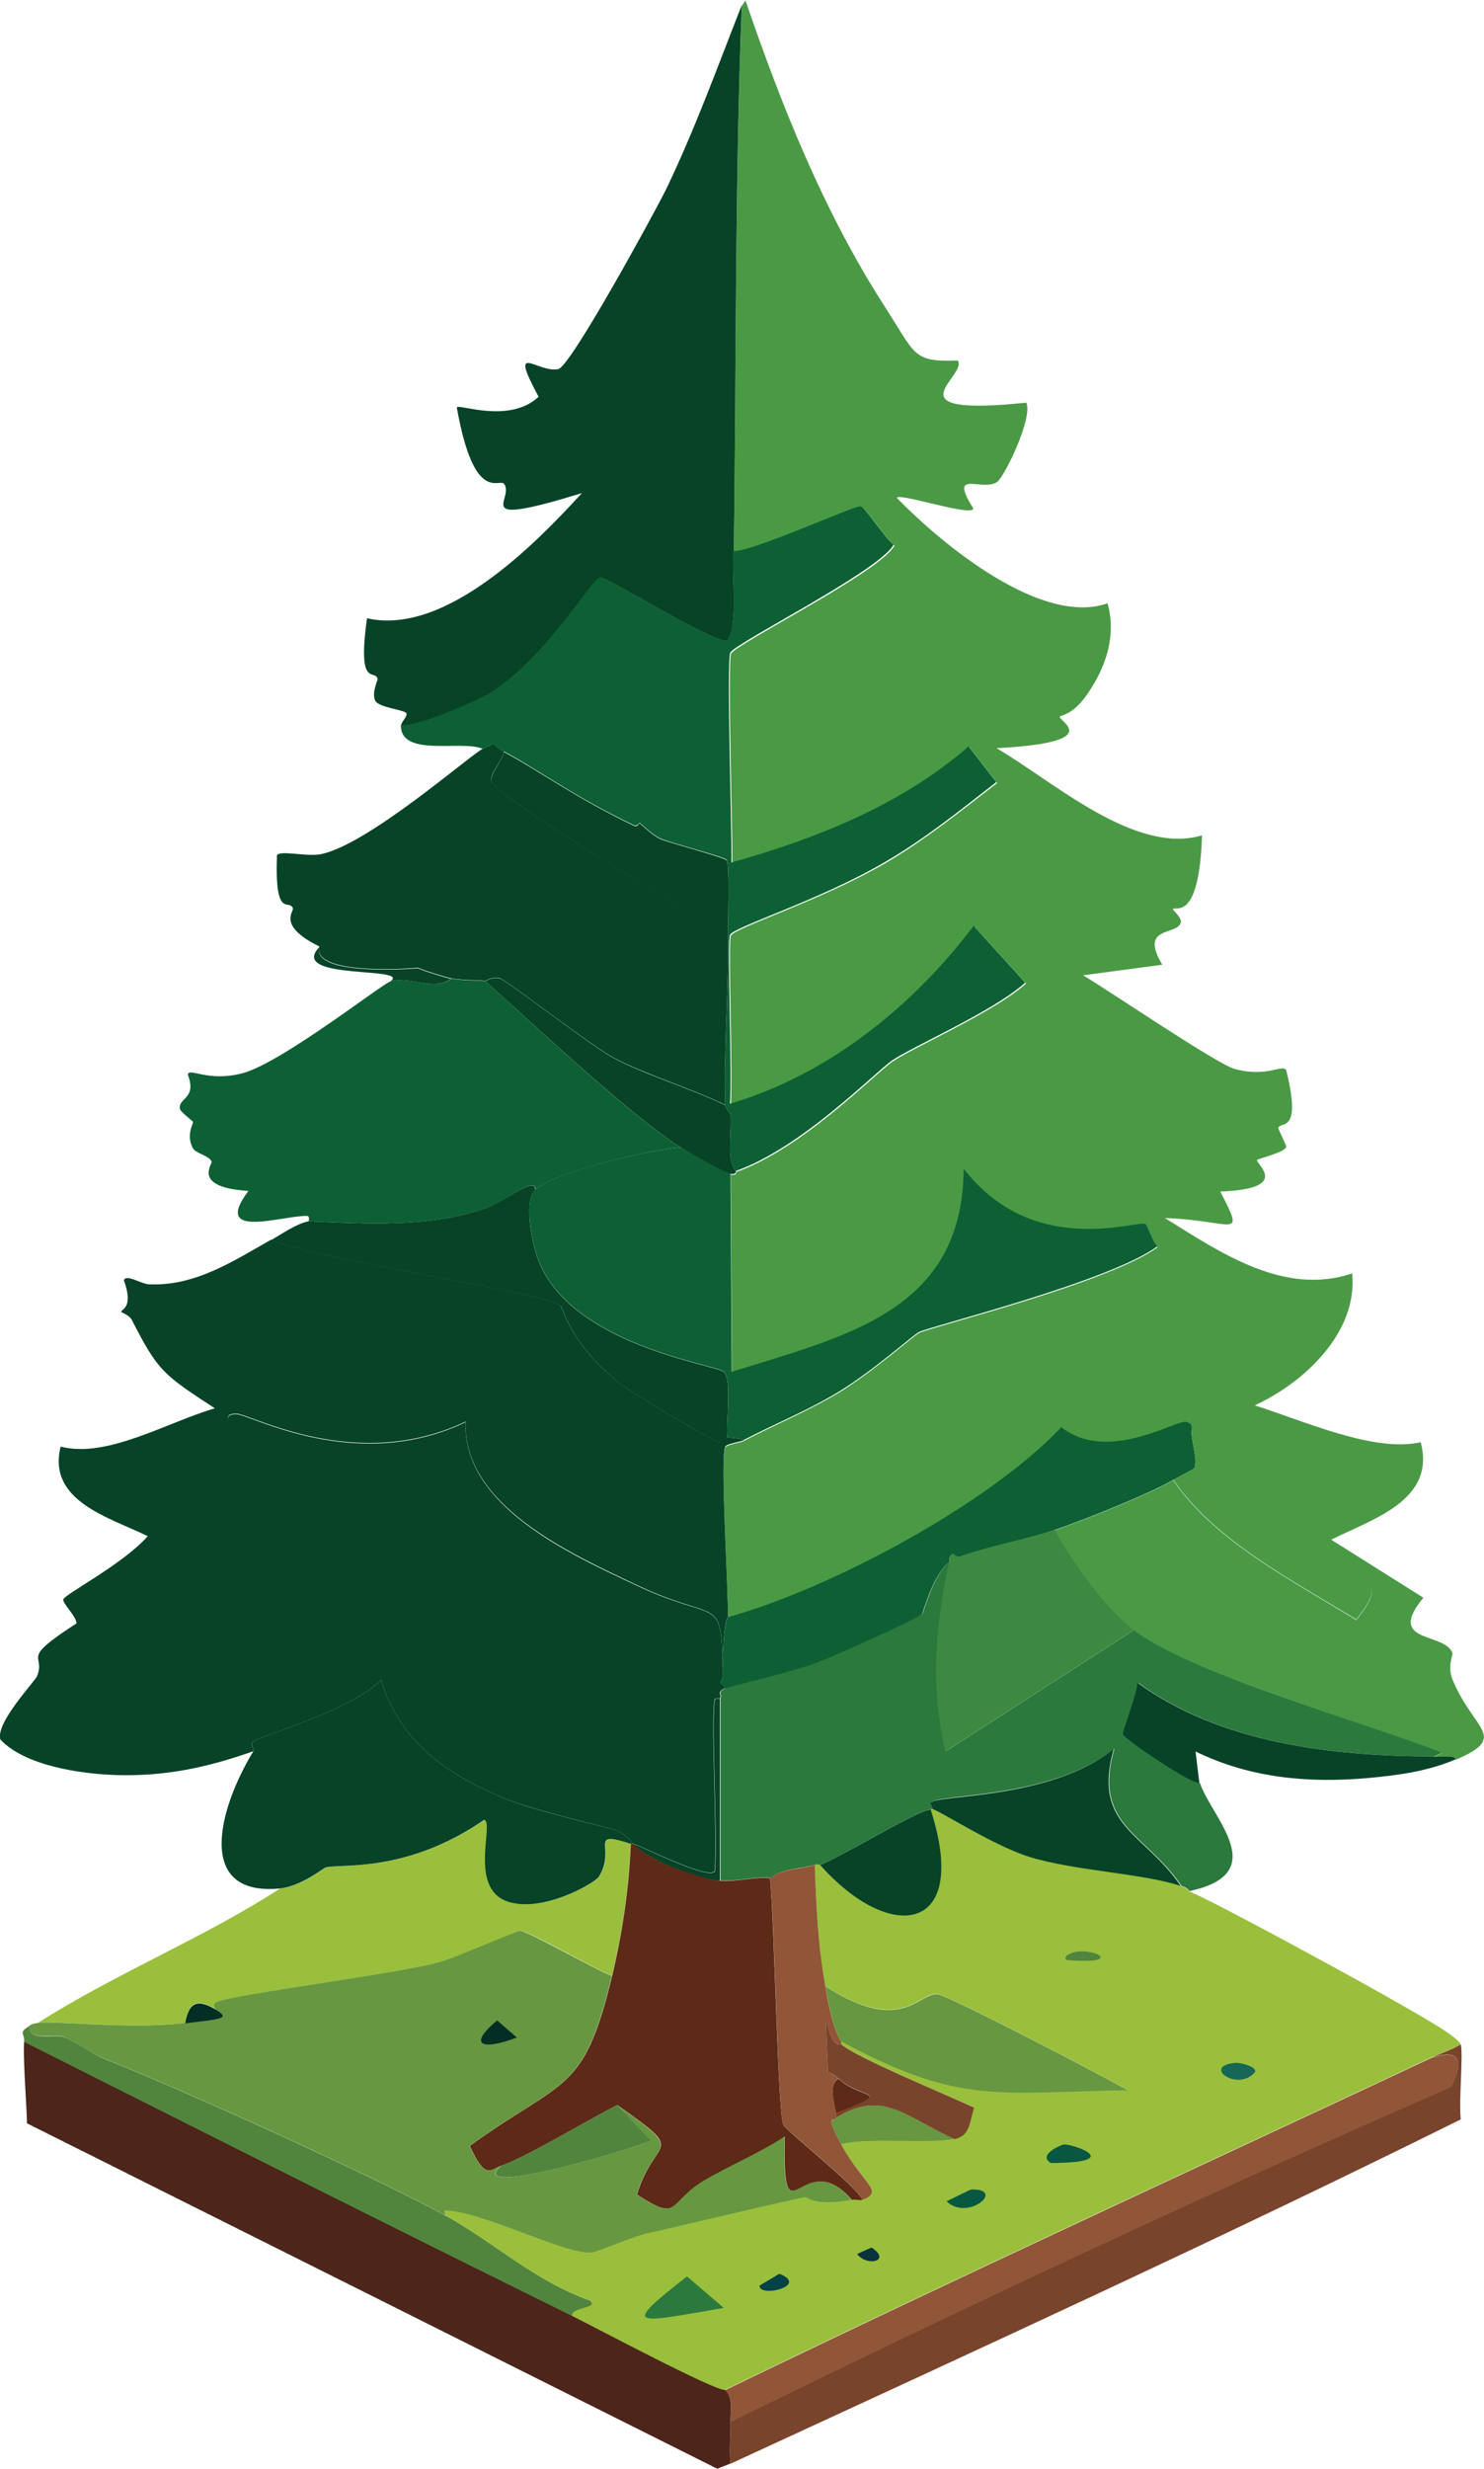 <?xml version="1.0" encoding="UTF-8"?>
<svg id="uuid-b3a8e680-f3fb-4e73-8ddd-6284ed3b646e" data-name="Layer 2" xmlns="http://www.w3.org/2000/svg" viewBox="0 0 50.42 83.82">
  <g id="uuid-c83a6b9a-7cec-4a7d-8520-7e92b0284c1f" data-name="Trees">
    <g>
      <g>
        <g>
          <path d="M19.45,78.62c.73.36,4.82,2.53,5.19,2.51.28.29.17.69.18,1.07.01.48-.05.96,0,1.43-.15.07-.3.11-.45.18q-11.73-5.87-23.46-11.73c.03-.14-.14-2.19-.09-2.78,6.2,3.12,12.4,6.24,18.63,9.31Z" style="fill: #4d251a; stroke-width: 0px;"/>
          <path d="M24.82,83.64c-.05-.48.01-.95,0-1.43,8.08-3.96,16.24-7.78,24.49-11.37.37-.82.38-1.31-.67-.99.33-.15.68-.26.99-.45.09.36-.07,1.89,0,2.55-8.15,4.04-16.51,7.86-24.81,11.69Z" style="fill: #79442c; stroke-width: 0px;"/>
          <path d="M24.82,82.21c-.01-.38.1-.79-.18-1.07,7.96-3.85,15.99-7.53,24-11.28,1.05-.33,1.04.17.67.99-8.25,3.59-16.41,7.41-24.49,11.37Z" style="fill: #915538; stroke-width: 0px;"/>
        </g>
        <g>
          <path d="M21.42,62.59c-.06,1.52-.27,3-.63,4.48-.52-.19-2.85-1.53-3.09-1.52-.15,0-2.2.93-2.78,1.07-1.58.41-6.95,1.08-7.52,1.34-.16.07-.12.15-.04.27-.65-.41-.94-.28-1.07.45-1.87.23-4.46-.1-5.01,0,2.65-1.69,5.61-2.87,8.24-4.57.75-.07,1.48-.7,1.57-.72.54-.12,2.76.19,5.37-1.61.36.08-.56,2.32.81,2.78,1.19.39,2.96-.64,3.09-.85.6-.97-.4-1.59,1.07-1.12Z" style="fill: #9abf3c; stroke-width: 0px;"/>
          <path d="M15.15,75.22c1.67.93,3.06,2.24,4.88,2.87.39.3-.63.22-.58.54-6.23-3.07-12.43-6.19-18.63-9.31.02-.31-.21-.31.18-.54-.07.53.87.28,1.12.36.41.12,1.05.6,1.34.72,2.65,1.04,9.35,4.07,11.69,5.37Z" style="fill: #51853d; stroke-width: 0px;"/>
          <path d="M28.58,69.31c-.27-.4-.43-1.31-.54-1.88,2.6,1.67,3.16.22,3.81.27.36.03,5.7,2.82,6.49,3.27-4.45.08-5.73.52-9.76-1.66Z" style="fill: #679740; stroke-width: 0px;"/>
          <path d="M32.43,72.62c-.89.19-2.87-.07-3.85.18-.62-1.14-.17-.73-.18-.9,1.6-1,2.41-.02,4.03.72Z" style="fill: #679740; stroke-width: 0px;"/>
          <g>
            <path d="M40.13,64.03c.27.09.25.17.27.18.77.29,6.1,3.2,7.21,3.85.39.23,1.95,1.08,2.01,1.34-.31.19-.66.3-.99.45-8.01,3.75-16.04,7.43-24,11.28-.38.03-4.46-2.15-5.19-2.51-.05-.32.98-.24.58-.54-1.82-.62-3.21-1.94-4.88-2.87l-.04-.18c1.26.02,4.12,1.51,5.01,1.43.17-.02,1.4-.54,1.79-.63.96-.21,5.18-1.22,5.46-1.25.08,0,.26.32,1.57.09.11-.02.29.03.36,0,.77-.3,0-.55-.72-1.88.99-.24,2.96,0,3.85-.18.54-.12.5-.58.67-1.07-.95-.43-3.99-1.69-4.52-2.15v-.09c4.03,2.17,5.31,1.73,9.76,1.66-.79-.45-6.13-3.24-6.49-3.27-.64-.05-1.2,1.4-3.81-.27-.25-1.38-.3-2.72-.36-4.12.05-.02.13.02.18,0,2.39,2.68,5.12,2.34,3.76-1.88.03,0,.06,0,.09,0,.18.02,2.06,1.24,3.27,1.61,1.51.46,3.88.56,5.15.99Z" style="fill: #9abf3c; stroke-width: 0px;"/>
            <g>
              <path d="M23.34,77.28l1.25,1.07c-3.01.51-3.55.73-1.25-1.07Z" style="fill: #2b793c; stroke-width: 0px;"/>
              <path d="M36.15,72.8c.34-.01,2.1.62-.45.63-.46-.28.36-.62.45-.63Z" style="fill: #085841; stroke-width: 0px;"/>
              <path d="M33.01,74.33c1.18-.03-.13,1.1-.85.4.24-.11.79-.4.85-.4Z" style="fill: #085841; stroke-width: 0px;"/>
              <path d="M41.97,70.03c.14-.01.73.11.67.31-.57.7-1.84-.2-.67-.31Z" style="fill: #166756; stroke-width: 0px;"/>
              <path d="M26.48,77.19c1.04.41-.71.83-.67.4l.67-.4Z" style="fill: #054246; stroke-width: 0px;"/>
              <path d="M36.51,66.27c.71-.15,1.7.43-.27.27-.17-.14.23-.26.27-.27Z" style="fill: #51853d; stroke-width: 0px;"/>
              <path d="M29.61,76.3c.69.45-.14.67-.49.22l.49-.22Z" style="fill: #09343b; stroke-width: 0px;"/>
            </g>
          </g>
          <path d="M17.03,73.52c.77-.25,2.98-1.57,3.94-2.06l1.16,1.21c-1.27.49-6.33,1.93-5.1.85Z" style="fill: #51853d; stroke-width: 0px;"/>
          <g>
            <path d="M20.79,67.07c-.97,4.03-1.62,3.46-4.84,5.78.55,1.18.69.8,1.07.67-1.23,1.08,3.83-.36,5.1-.85l-1.16-1.21c2.44,1.73,1.28,1.05.67,3.04,1.46.96,1.04.28,2.24-.45.9-.55,1.9-.94,2.78-1.52-.07,3.81.6.2,2.28,2.15-1.31.23-1.49-.1-1.57-.09-.28.03-4.5,1.04-5.46,1.25-.39.09-1.62.61-1.79.63-.9.08-3.76-1.42-5.01-1.43l.04.18c-2.33-1.3-9.04-4.33-11.69-5.37-.3-.12-.93-.59-1.34-.72-.25-.08-1.19.17-1.12-.36.12-.07.15-.07.27-.09.55-.1,3.14.23,5.01,0,1.2-.15,1.55-.15,1.07-.45-.08-.12-.11-.2.04-.27.58-.26,5.95-.93,7.52-1.34.57-.15,2.63-1.07,2.78-1.07.24,0,2.57,1.33,3.09,1.52Z" style="fill: #679740; stroke-width: 0px;"/>
            <path d="M16.89,68.59l.67.58c-1.09.42-1.74.32-.67-.58Z" style="fill: #032e24; stroke-width: 0px;"/>
          </g>
          <path d="M7.36,68.24c.48.3.12.3-1.07.45.13-.73.42-.85,1.07-.45Z" style="fill: #032e24; stroke-width: 0px;"/>
        </g>
      </g>
      <g>
        <path d="M49.45,59.73c.01-.14-.33-.09-.72-.09l.27-.13c-2.58-1.03-8.46-2.66-10.48-4.16-.88-.66-2.13-2.4-2.69-3.4.95-.32,3.25-1.24,4.03-1.7,1.41,2.08,4.11,3.44,6.22,4.75,1.03-1.29.24-1.11.18-1.16-.51-.49-.93-1.12-1.43-1.61-.43-.43-3.8-3.53-4.03-3.67-.05-.03-.24.03-.31,0-.02,0,.05-.25-.22-.27-.38-.03-2.67,1.4-4.21.18-2.48,2.62-7.83,5.48-11.33,6.45.02-.83-.27-5.42-.09-5.78.05-.1.51-.16.63-.22,1.05-.55,2.15-1,3.18-1.61,1.18-.71,2.62-1.99,2.78-2.06.43-.21,6.5-1.72,8.1-2.91-.13-.11-.34-.74-.4-.76-.32-.13-3.82,1.18-6.18-1.88-.02,4.83-4.01,5.69-7.88,6.9l-.04-6.72c.11,0,.19.02.18-.09,2.27-.8,4.71-3.34,5.33-3.76.7-.48,3.46-1.68,4.52-2.64l-1.75-1.93c-2.08,2.75-4.95,5.07-8.28,6.04.08-.92-.1-5.46,0-5.73.11-.27,3.03-1.18,5.24-2.46,1.34-.78,2.58-1.78,3.81-2.73l-.94-1.21c-2.28,1.98-5.17,3.13-8.06,3.94.02-.98-.17-6.79-.04-7.12.12-.31,5.1-2.79,5.55-3.67-.25-.17-.97-1.28-1.12-1.3-.23-.03-3.67,1.56-4.34,1.52.09-6.18.03-12.36.27-18.54l.13-.18c1.22,3.56,2.65,7.15,4.7,10.34,1.1,1.7.96,1.93,2.51,1.88.37.51-2.43,1.92,2.33,1.43.23.53-.75,2.52-.99,2.69-.5.35-1.68-.47-.81.9-.03.3-2.52-.54-2.6-.36,1.55,1.6,4.93,4.37,7.16,3.58.31,1.11-.06,2.2-.72,3.13-.48.68-.87.66-.9.72-.06.15,1.6.87-2.15,1.07,1.95,1.14,4.69,3.63,6.98,2.96-.1,3.02-.94,2.36-.99,2.51,0,.03.31.29.27.45-.13.45-1.43.1-.63,1.43l-2.69.36c.97.58,4.54,3.01,5.15,3.18,1.12.3,1.62-.18,1.75.04.55,2.22-.21,1.7-.27,1.97,0,.03.28.59.27.63-.05.2-.96.4-.99.45-.05.13,1.19.98-1.25,1.07.87,1.69.46.98-1.88.9,1.88,1.17,4.05,2.66,6.36,1.88.2,2-1.62,3.7-3.31,4.48,1.63.51,4.07,1.62,5.64,1.25.52,1.98-1.63,2.6-3.04,3.31l3.13,1.97c-1.29,1.57.71,1.15.99,1.88.02.04-.18.47,0,.9.72,1.74,1.94,1.94.09,2.73Z" style="fill: #4a9a45; stroke-width: 0px;"/>
        <path d="M24.73,48.8s.51.03.54.09c-.11.06-.58.12-.63.22-.18.36.11,4.95.09,5.78,0,.09-.13-.12-.18,1.7-.05-2.49-.17-1.48-2.91-2.78-2.28-1.08-5.92-2.71-5.82-5.55-3.73,1.78-7.32-.27-7.79-.27-1.22.01,1.92,1.77,2.78,2.15,1.78.79,4.07,1.13,5.28,1.7.74.35,4.38,3,5.73,3.85.83.52,1.78,1.09,2.64,1.43.01,0,.17.14.18.18-.33.18-.1.19-.18.36,0,0-.16-.03-.18.04-.14.6.1,4.54,0,5.82-.21.3-2.35-.79-2.78-.94-.03-.02-.16-.26-.58-.45-.19-.08-2.66-.63-3.76-1.07-1.97-.81-3.59-1.94-4.21-4.03-.98,1.01-4.1,1.92-4.3,2.06-.24.17.03.24-.04.36-1.55.55-3,.86-4.66.81-1.21-.04-3.1-.31-3.94-1.21-.16-.58,1.19-1.98,1.25-2.15.31-.77-.64-.51,1.34-1.79,0-.23-.47-.67-.45-.81.04-.18,2.01-1.18,2.87-2.15-1.31-.64-3.42-1.19-2.96-3.04,1.58.41,3.62-.83,5.24-1.3-1.73-1.13-1.93-1.25-2.82-3-.09-.17-.35-.25-.36-.27-.02-.1.44-.12.09-1.07.05-.24.59.12.85.13,1.57.07,2.85-.78,4.16-1.52,1.42.69,9.2,1.75,9.81,2.24.13.1.27,1.2,1.97,2.6.4.33,3.24,2.02,3.49,2.06.19.03.08-.17.22-.18Z" style="fill: #064327; stroke-width: 0px;"/>
        <path d="M24.91,18.72c-.02,1.2.15,2.65-.22,3.04-.67-.03-4.06-2.18-4.3-2.15-.27.04-1.86,2.77-3.76,3.94-.45.28-2.54,1.18-3,1.07,0-.1.22-.31.18-.4-.05-.13-.97-.19-1.07-.45-.11-.28.1-.68.09-.72-.09-.36-.7.36-.36-2.06,2.66.6,5.72-2.52,7.3-4.25-3.88,1.19-2.27.21-2.64-.31-.16-.22-1.02.73-1.61-2.6.07-.13,1.78.57,2.78-.36-1.05-1.95-.04-.79.67-.94.42-.09,3.25-5.28,3.63-6.04.99-2.04,1.77-4.2,2.6-6.31-.24,6.18-.18,12.36-.27,18.54Z" style="fill: #064327; stroke-width: 0px;"/>
        <path d="M25,39.76c-.32-.36-.14-1.17-.18-1.93,0-.02-.18-.23-.18-.31-.06-1.94.13-3.95.09-5.91,0-.39.06-2.28-.04-2.42-.07-.1-1.96-.59-2.24-.72-.3-.13-.68-.52-.72-.54,0,0-.08.13-.18.09-1.97-.93-3.31-1.92-4.43-2.51-.44-.23-.19-.36-.72-.09-.72-.31-2.8.31-2.78-.81.46.1,2.55-.8,3-1.07,1.91-1.17,3.49-3.9,3.76-3.94.24-.03,3.63,2.12,4.3,2.15.38-.4.21-1.85.22-3.04.67.03,4.11-1.55,4.34-1.52.15.02.87,1.13,1.12,1.3-.46.88-5.43,3.36-5.55,3.67-.13.33.06,6.14.04,7.12,2.89-.81,5.78-1.96,8.06-3.94l.94,1.21c-1.22.95-2.46,1.95-3.81,2.73-2.21,1.29-5.13,2.19-5.24,2.46-.1.27.08,4.81,0,5.73,3.33-.98,6.21-3.3,8.28-6.04l1.75,1.93c-1.07.97-3.82,2.16-4.52,2.64-.61.42-3.06,2.96-5.33,3.76Z" style="fill: #0d6033; stroke-width: 0px;"/>
        <path d="M16.49,33.31c1.72,1.53,4.83,4.49,6.63,5.64-1.15.11-4.13.79-4.93,1.43.04-.48-1.1.43-1.66.63-1.93.67-4.03.54-6.04.45,0,0,.03-.18-.04-.18-.8-.04-3.29.85-2.01-.85-1.91-.12-1.23-.89-1.25-.99-.05-.19-.54-.29-.63-.45-.25-.44.01-.85,0-.9,0-.03-.43-.34-.45-.45-.05-.38.59-.34.27-1.16.05-.25.67.26,1.84-.04,1.33-.34,4.77-3.05,5.06-3.13.64-.18,1.49.35,2.06-.09.47.08.87.05,1.16.09Z" style="fill: #0d6033; stroke-width: 0px;"/>
        <path d="M17.12,25.52c-.06.35-.55.77-.4,1.07.2.43,6.98,4.69,8.01,5.01.04,1.96-.15,3.97-.09,5.91-1.12-.55-2.76-1.05-3.81-1.61-.79-.43-3.62-2.63-3.85-2.69-.29-.07-.46.09-.49.09-.3-.04-.69-.01-1.16-.09-.14-.02-1.08-.31-1.12-.36-.9.09-3.61.16-3.36-.72-1.45-.71-.85-1.18-.9-1.3-.13-.33-.62.41-.54-1.79.08-.19.99.05,1.48-.04,1.6-.31,5.06-3.35,5.51-3.58.53-.27.28-.14.72.09Z" style="fill: #064327; stroke-width: 0px;"/>
        <path d="M18.19,40.39c-.4.32-.13,1.79.09,2.37,1.09,2.9,6.01,3.57,6.31,3.81.29.23.06,1.82.13,2.24-.14.01-.03.21-.22.18-.25-.04-3.09-1.73-3.49-2.06-1.7-1.4-1.84-2.49-1.97-2.6-.6-.49-8.39-1.55-9.81-2.24.38-.22.83-.54,1.25-.63,2.01.09,4.12.22,6.04-.45.55-.19,1.7-1.1,1.66-.63Z" style="fill: #064327; stroke-width: 0px;"/>
        <path d="M15.33,33.22c-.57.44-1.42-.09-2.06.09.69-.51-3.5-.02-2.42-1.16-.25.88,2.46.8,3.36.72.04.05.98.34,1.12.36Z" style="fill: #064327; stroke-width: 0px;"/>
        <path d="M38.52,55.34c2.02,1.51,7.9,3.14,10.48,4.16l-.27.13c-3.43-.01-7.24-.44-10.07-2.51.03.29-.51,1.66-.49,1.75.03.16,2.35,1.72,2.6,1.66.39,1.18,2.48,3.06-.36,3.67-.02,0,0-.09-.27-.18-1.25-1.83-3.02-2.03-2.28-4.66-2.15,1.74-6.09,1.53-6.22,1.84l.09.22s-.06,0-.09,0c-.48.03-3.05,1.63-3.76,1.88-.04.02-.13-.02-.18,0-.46.15-1.11.12-1.52.45-.57-.05-1.13.13-1.7.09v-6.18c.08-.17-.15-.18.18-.36.14-.08,2.1-.48,3.18-.9.41-.16,3.36-1.47,3.49-1.61.09-.1.33-1.26.94-1.79-.47,2.13-.66,4.3-.13,6.45q3.2-2.06,6.4-4.12Z" style="fill: #2b793c; stroke-width: 0px;"/>
        <path d="M21.51,62.59s-.06,0-.09,0c-1.47-.47-.47.15-1.07,1.12-.13.21-1.9,1.24-3.09.85-1.37-.45-.45-2.7-.81-2.78-2.61,1.8-4.83,1.49-5.37,1.61-.09.02-.82.64-1.57.72-2.89.28-2.09-2.71-.9-4.66.07-.12-.19-.19.04-.36.19-.14,3.32-1.05,4.3-2.06.62,2.09,2.24,3.22,4.21,4.03,1.1.45,3.57.99,3.76,1.07.42.19.55.43.58.45Z" style="fill: #064327; stroke-width: 0px;"/>
        <path d="M23.12,38.95c.22.14,1.56.89,1.7.9l.04,6.72c3.87-1.21,7.86-2.06,7.88-6.9,2.36,3.06,5.86,1.75,6.18,1.88.06.03.27.65.4.76-1.6,1.19-7.67,2.7-8.1,2.91-.16.07-1.59,1.35-2.78,2.06-1.03.62-2.13,1.06-3.18,1.61-.03-.06-.51-.09-.54-.09-.07-.42.16-2.01-.13-2.24-.3-.24-5.22-.91-6.31-3.81-.22-.58-.49-2.05-.09-2.37.8-.65,3.78-1.32,4.93-1.43Z" style="fill: #0d6033; stroke-width: 0px;"/>
        <path d="M40.49,48.54c-.04.34.22,1,.09,1.3-.02.04-.6.33-.72.4-.78.46-3.08,1.38-4.03,1.7-1.04.35-2.14.53-3.18.9-.18.06-.26-.1-.27-.09-.17.08-.12.26-.13.27-.61.53-.85,1.69-.94,1.79-.13.14-3.08,1.46-3.49,1.61-1.08.41-3.03.82-3.18.9,0-.04-.17-.17-.18-.18.13-.17.08-.34.09-.54.05-1.82.18-1.61.18-1.7,3.5-.97,8.85-3.83,11.33-6.45,1.54,1.22,3.83-.21,4.21-.18.28.02.21.26.22.27Z" style="fill: #0d6033; stroke-width: 0px;"/>
        <path d="M38.52,55.34q-3.2,2.06-6.4,4.12c-.52-2.15-.34-4.32.13-6.45.01,0-.03-.19.13-.27.01,0,.09.15.27.09,1.03-.37,2.14-.54,3.18-.9.56,1.01,1.8,2.75,2.69,3.4Z" style="fill: #3d8941; stroke-width: 0px;"/>
        <g>
          <path d="M48.73,59.64c.38,0,.73-.05.72.09-.93.4-1.96.54-2.96.63-2.03.18-4,.01-5.87-.9.02.17.12,1.02.13,1.07-.25.06-2.57-1.5-2.6-1.66-.02-.09.52-1.46.49-1.75,2.84,2.07,6.65,2.5,10.07,2.51Z" style="fill: #064327; stroke-width: 0px;"/>
          <path d="M39.86,50.24c.12-.07.7-.37.72-.4.13-.3-.13-.96-.09-1.3.07.03.26-.03.31,0,.23.14,3.6,3.24,4.03,3.67.5.5.92,1.12,1.43,1.61.06.06.85-.13-.18,1.16-2.11-1.3-4.81-2.67-6.22-4.75Z" style="fill: #4a9a45; stroke-width: 0px;"/>
        </g>
        <path d="M24.64,37.52c0,.08.18.3.18.31.04.75-.14,1.56.18,1.93,0,.11-.07.09-.18.09-.14,0-1.48-.75-1.7-.9-1.79-1.15-4.91-4.11-6.63-5.64.03,0,.2-.16.49-.09.23.05,3.06,2.26,3.85,2.69,1.04.56,2.69,1.06,3.81,1.61Z" style="fill: #064327; stroke-width: 0px;"/>
        <path d="M24.55,56.6c0,.19.04.36-.09.54-.86-.34-1.82-.92-2.64-1.43-1.35-.85-4.99-3.5-5.73-3.85-1.21-.57-3.51-.91-5.28-1.7-.85-.38-4-2.14-2.78-2.15.47,0,4.06,2.05,7.79.27-.1,2.84,3.54,4.48,5.82,5.55,2.74,1.29,2.86.28,2.91,2.78Z" style="fill: #064327; stroke-width: 0px;"/>
        <path d="M24.46,57.67v6.18c-.48-.03-1.58-.41-2.01-.63-.77-.38-.89-.6-.94-.63.42.15,2.56,1.24,2.78.94.1-1.28-.14-5.22,0-5.82.02-.08.17-.03.18-.04Z" style="fill: #064327; stroke-width: 0px;"/>
        <path d="M24.73,31.61c-1.04-.32-7.81-4.59-8.01-5.01-.14-.3.34-.73.4-1.07,1.12.59,2.47,1.58,4.43,2.51.1.05.17-.09.18-.09.04.02.42.41.72.54.28.12,2.17.62,2.24.72.1.14.04,2.03.04,2.42Z" style="fill: #064327; stroke-width: 0px;"/>
        <path d="M40.13,64.03c-1.27-.43-3.64-.52-5.15-.99-1.21-.37-3.09-1.59-3.27-1.61l-.09-.22c.13-.3,4.07-.09,6.22-1.84-.74,2.63,1.04,2.83,2.28,4.66Z" style="fill: #064327; stroke-width: 0px;"/>
        <path d="M31.62,61.43c1.36,4.22-1.37,4.57-3.76,1.88.71-.25,3.29-1.85,3.76-1.88Z" style="fill: #064327; stroke-width: 0px;"/>
        <g>
          <path d="M24.46,63.85c.57.04,1.13-.14,1.7-.09.15,1.39.26,7.83.45,8.37.06.18,2.49,2.08,2.69,2.55-.07.03-.24-.02-.36,0-1.69-1.95-2.35,1.66-2.28-2.15-.88.58-1.88.98-2.78,1.52-1.2.73-.78,1.41-2.24.45.61-2,1.77-1.32-.67-3.04-.96.49-3.17,1.81-3.94,2.06-.39.13-.53.5-1.07-.67,3.22-2.32,3.87-1.75,4.84-5.78.35-1.47.57-2.96.63-4.48.03,0,.06,0,.09,0,.05.03.17.25.94.63.43.21,1.54.59,2.01.63Z" style="fill: #5c2a16; stroke-width: 0px;"/>
          <path d="M27.68,63.31c.05,1.4.11,2.74.36,4.12.1.57.27,1.48.54,1.88v.09s-.12.05-.27-.13c-.23-.29-.31-1.71-.18,1.07.14.06.24.11.36.22-.39.17-.09,1.02-.09,1.16,0,.06,0,.12,0,.18,0,.17-.44-.25.18.9.72,1.33,1.49,1.59.72,1.88-.19-.47-2.63-2.38-2.69-2.55-.19-.55-.29-6.98-.45-8.37.41-.33,1.06-.3,1.52-.45Z" style="fill: #915538; stroke-width: 0px;"/>
          <path d="M28.58,69.4c.53.46,3.57,1.71,4.52,2.15-.17.49-.13.96-.67,1.07-1.62-.73-2.43-1.72-4.03-.72,0-.06,0-.12,0-.18,2.06-.78.86-.43.09-1.16-.11-.11-.22-.16-.36-.22-.13-2.78-.05-1.37.18-1.07.15.19.26.12.27.13Z" style="fill: #79442c; stroke-width: 0px;"/>
          <path d="M28.4,71.73c0-.15-.3-.99.09-1.16.77.73,1.97.38-.09,1.16Z" style="fill: #5c2a16; stroke-width: 0px;"/>
        </g>
      </g>
    </g>
  </g>
</svg>